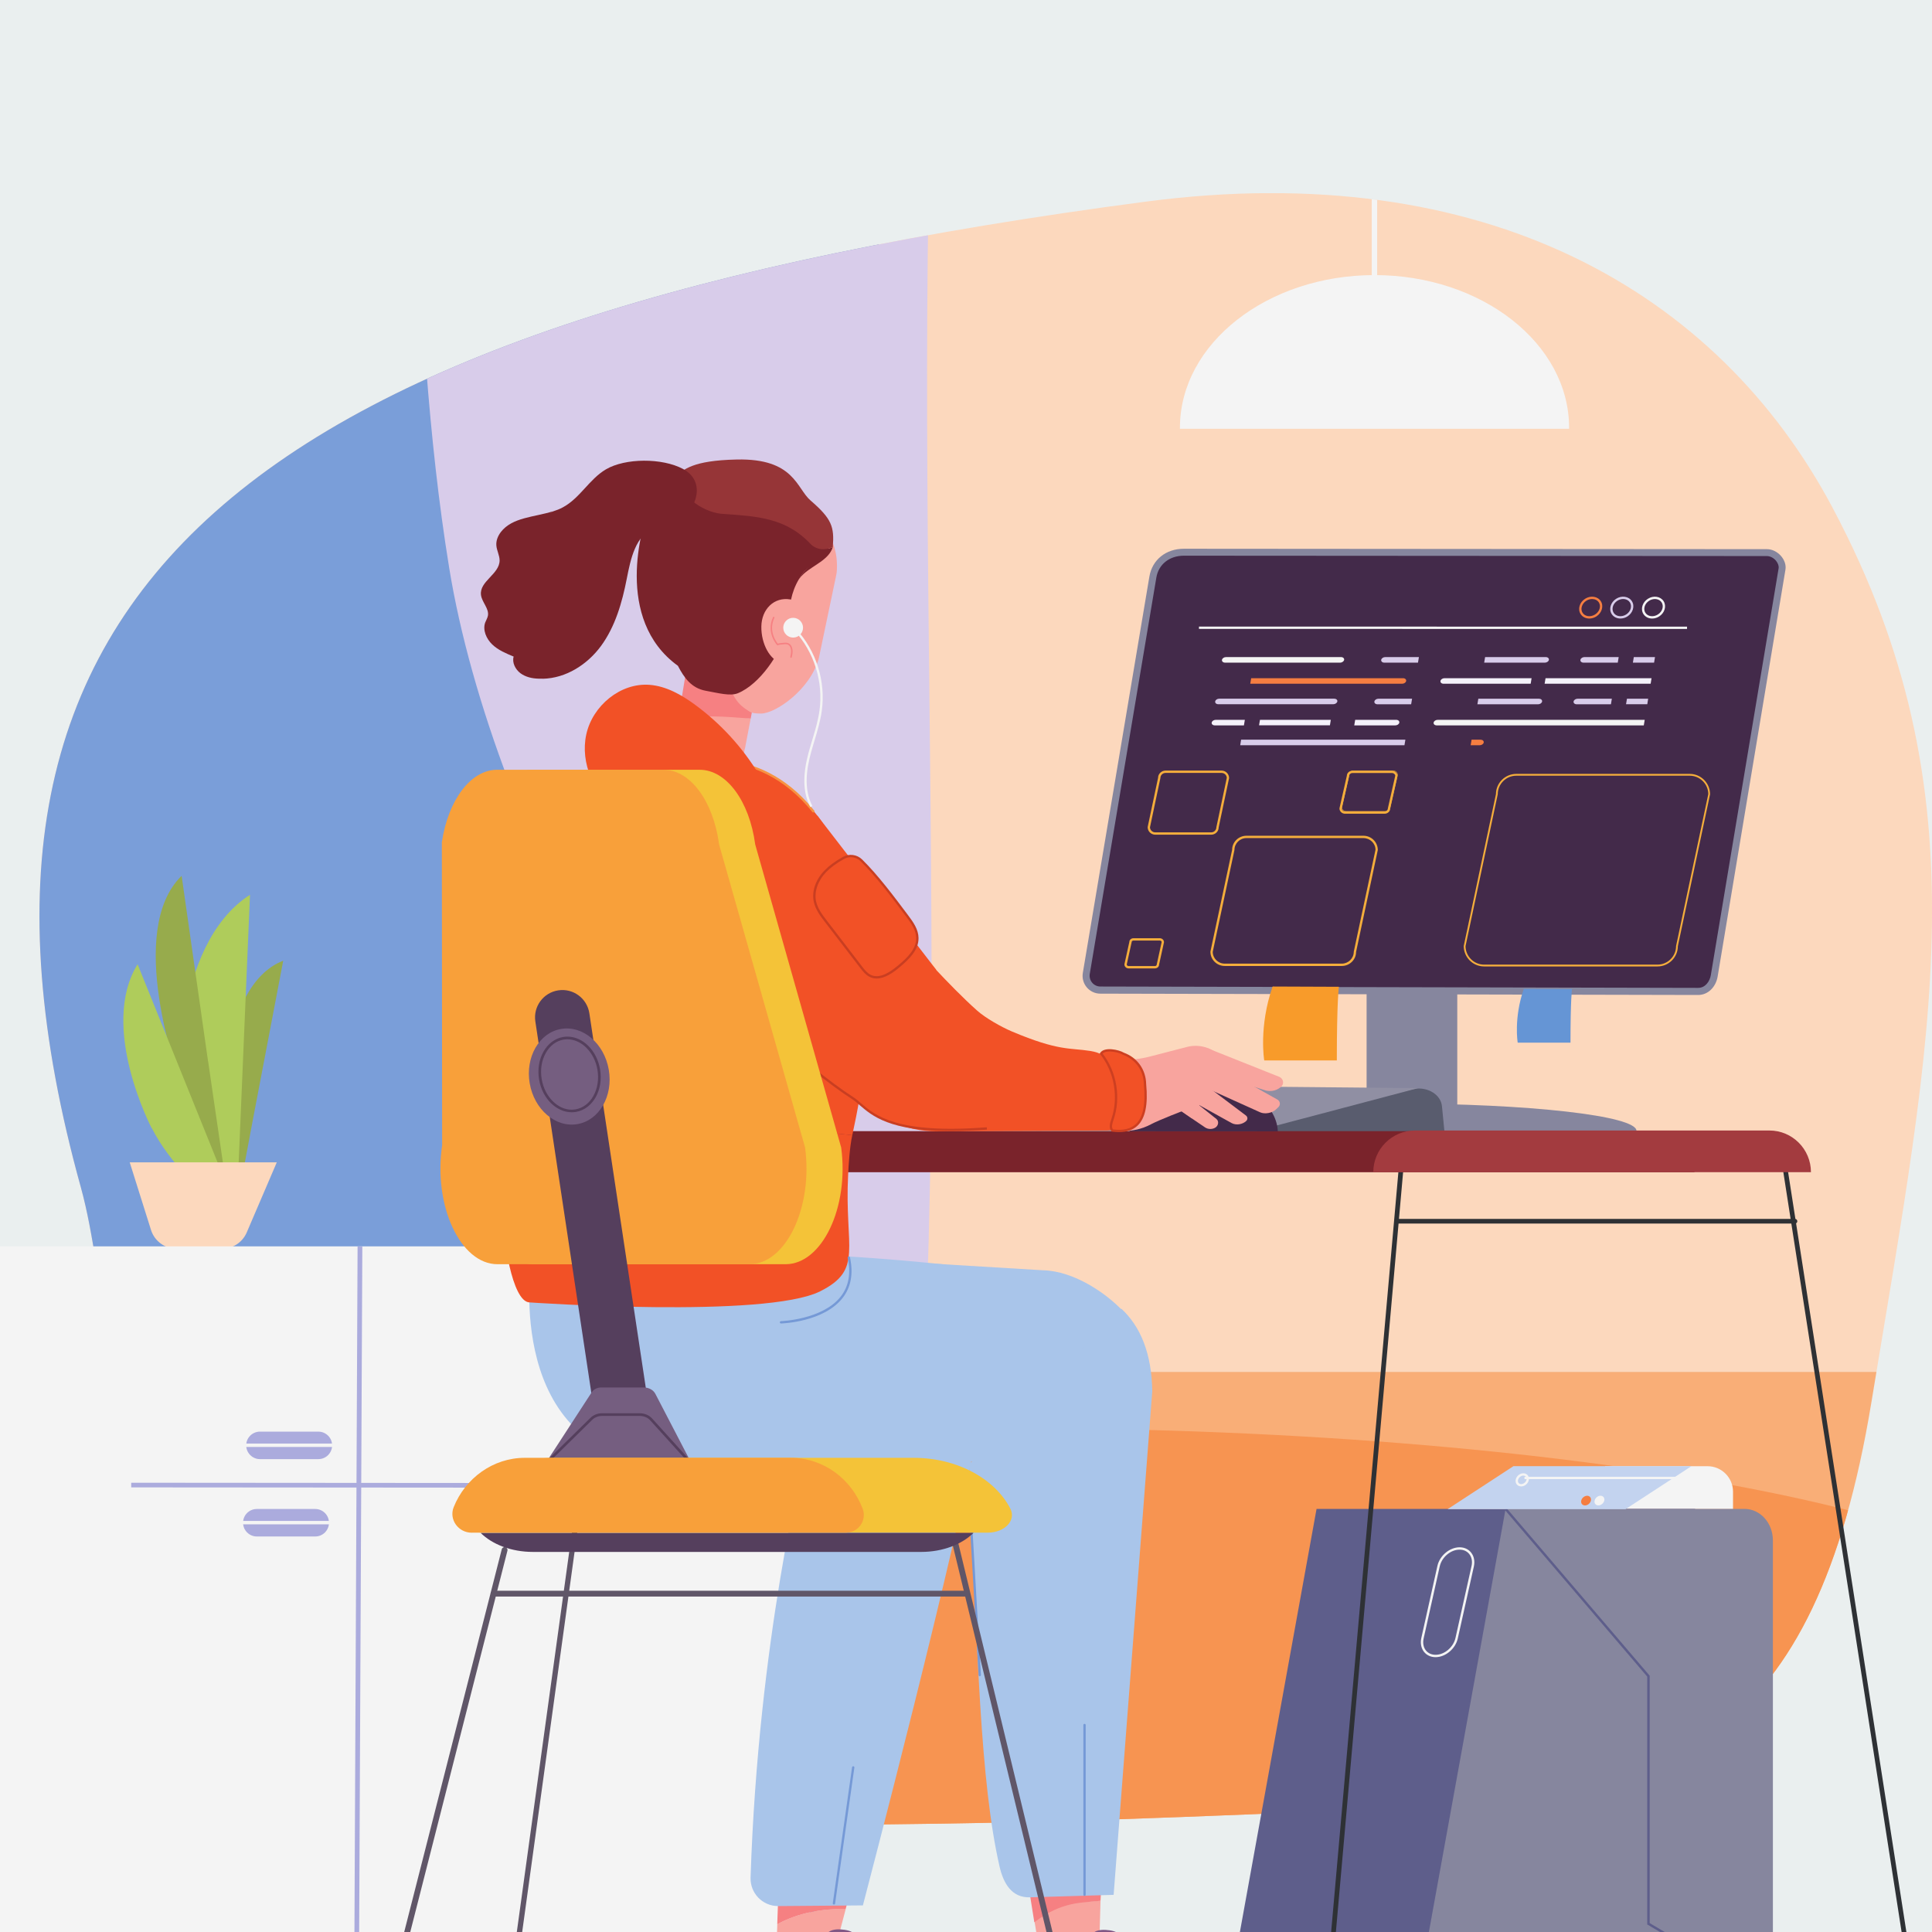 <svg xmlns="http://www.w3.org/2000/svg" xmlns:xlink="http://www.w3.org/1999/xlink" width="500" zoomAndPan="magnify" viewBox="0 0 375 375" height="500" preserveAspectRatio="xMidYMid meet" version="1.0"><defs><clipPath id="711b2f4674"><path d="M 7.527 37.5 L 375 37.5 L 375 266.426 L 7.527 266.426 Z M 7.527 37.5 " clip-rule="nonzero"/></clipPath><clipPath id="3525e2d93f"><path d="M 15.707 230.516 C 25.48 265.773 17.953 358.688 115.602 355.391 C 185.949 353.023 170.941 355.543 278.344 350.605 C 323.672 348.527 352.293 338.746 363.238 272.184 C 375.008 200.605 385.309 154.312 355.707 98.559 C 333.453 56.645 288.277 30.477 222.406 39.137 C 48.773 61.957 -16.84 113.176 15.707 230.516 Z M 15.707 230.516 " clip-rule="nonzero"/></clipPath><clipPath id="2be505f28b"><path d="M 7.527 266.25 L 375 266.25 L 375 355.586 L 7.527 355.586 Z M 7.527 266.25 " clip-rule="nonzero"/></clipPath><clipPath id="372045b56e"><path d="M 15.707 230.516 C 25.48 265.773 17.953 358.688 115.602 355.391 C 185.949 353.023 170.941 355.543 278.344 350.605 C 323.672 348.527 352.293 338.746 363.238 272.184 C 375.008 200.605 385.309 154.312 355.707 98.559 C 333.453 56.645 288.277 30.477 222.406 39.137 C 48.773 61.957 -16.84 113.176 15.707 230.516 Z M 15.707 230.516 " clip-rule="nonzero"/></clipPath><clipPath id="cff2ea9eaf"><path d="M 7.527 37.5 L 170.676 37.5 L 170.676 245.754 L 7.527 245.754 Z M 7.527 37.5 " clip-rule="nonzero"/></clipPath><clipPath id="474a9348cf"><path d="M 15.707 230.516 C 25.48 265.773 17.953 358.688 115.602 355.391 C 185.949 353.023 170.941 355.543 278.344 350.605 C 323.672 348.527 352.293 338.746 363.238 272.184 C 375.008 200.605 385.309 154.312 355.707 98.559 C 333.453 56.645 288.277 30.477 222.406 39.137 C 48.773 61.957 -16.84 113.176 15.707 230.516 Z M 15.707 230.516 " clip-rule="nonzero"/></clipPath><clipPath id="b1ce6a97f4"><path d="M 7.527 277.109 L 375 277.109 L 375 355.586 L 7.527 355.586 Z M 7.527 277.109 " clip-rule="nonzero"/></clipPath><clipPath id="6bacca6288"><path d="M 15.707 230.516 C 25.48 265.773 17.953 358.688 115.602 355.391 C 185.949 353.023 170.941 355.543 278.344 350.605 C 323.672 348.527 352.293 338.746 363.238 272.184 C 375.008 200.605 385.309 154.312 355.707 98.559 C 333.453 56.645 288.277 30.477 222.406 39.137 C 48.773 61.957 -16.84 113.176 15.707 230.516 Z M 15.707 230.516 " clip-rule="nonzero"/></clipPath><clipPath id="975e8ad191"><path d="M 73.871 37.5 L 188 37.5 L 188 261.52 L 73.871 261.52 Z M 73.871 37.5 " clip-rule="nonzero"/></clipPath><clipPath id="9c2a4b9e29"><path d="M 15.707 230.516 C 25.48 265.773 17.953 358.688 115.602 355.391 C 185.949 353.023 170.941 355.543 278.344 350.605 C 323.672 348.527 352.293 338.746 363.238 272.184 C 375.008 200.605 385.309 154.312 355.707 98.559 C 333.453 56.645 288.277 30.477 222.406 39.137 C 48.773 61.957 -16.84 113.176 15.707 230.516 Z M 15.707 230.516 " clip-rule="nonzero"/></clipPath><clipPath id="ae4a198638"><path d="M 229.145 53.426 L 304.418 53.426 L 304.418 83.203 L 229.145 83.203 Z M 229.145 53.426 " clip-rule="nonzero"/></clipPath><clipPath id="a779da134f"><path d="M 15.707 230.516 C 25.48 265.773 17.953 358.688 115.602 355.391 C 185.949 353.023 170.941 355.543 278.344 350.605 C 323.672 348.527 352.293 338.746 363.238 272.184 C 375.008 200.605 385.309 154.312 355.707 98.559 C 333.453 56.645 288.277 30.477 222.406 39.137 C 48.773 61.957 -16.84 113.176 15.707 230.516 Z M 15.707 230.516 " clip-rule="nonzero"/></clipPath><clipPath id="16851f19d9"><path d="M 229 53.25 L 304.594 53.25 L 304.594 83.379 L 229 83.379 Z M 229 53.25 " clip-rule="nonzero"/></clipPath><clipPath id="0053bfee54"><path d="M 15.707 230.516 C 25.48 265.773 17.953 358.688 115.602 355.391 C 185.949 353.023 170.941 355.543 278.344 350.605 C 323.672 348.527 352.293 338.746 363.238 272.184 C 375.008 200.605 385.309 154.312 355.707 98.559 C 333.453 56.645 288.277 30.477 222.406 39.137 C 48.773 61.957 -16.84 113.176 15.707 230.516 Z M 15.707 230.516 " clip-rule="nonzero"/></clipPath><clipPath id="017ba4ff60"><path d="M 266.258 37.5 L 267.48 37.5 L 267.48 60.605 L 266.258 60.605 Z M 266.258 37.5 " clip-rule="nonzero"/></clipPath><clipPath id="08cc89b3da"><path d="M 15.707 230.516 C 25.48 265.773 17.953 358.688 115.602 355.391 C 185.949 353.023 170.941 355.543 278.344 350.605 C 323.672 348.527 352.293 338.746 363.238 272.184 C 375.008 200.605 385.309 154.312 355.707 98.559 C 333.453 56.645 288.277 30.477 222.406 39.137 C 48.773 61.957 -16.84 113.176 15.707 230.516 Z M 15.707 230.516 " clip-rule="nonzero"/></clipPath><clipPath id="8860f814be"><path d="M 346.082 226.488 L 372.164 226.488 L 372.164 375 L 346.082 375 Z M 346.082 226.488 " clip-rule="nonzero"/></clipPath></defs><rect x="-37.5" width="450" fill="#ffffff" y="-37.5" height="450" fill-opacity="1"/><rect x="-37.5" width="450" fill="#eaefef" y="-37.5" height="450" fill-opacity="1"/><g clip-path="url(#711b2f4674)"><g clip-path="url(#3525e2d93f)"><path fill="#fcd8bd" d="M -12.469 -4.098 L 377.973 -4.098 L 377.973 266.281 L -12.469 266.281 L -12.469 -4.098 " fill-opacity="1" fill-rule="nonzero"/></g></g><g clip-path="url(#2be505f28b)"><g clip-path="url(#372045b56e)"><path fill="#f9ae77" d="M -12.469 266.281 L 377.973 266.281 L 377.973 377.398 L -12.469 377.398 L -12.469 266.281 " fill-opacity="1" fill-rule="nonzero"/></g></g><g clip-path="url(#cff2ea9eaf)"><g clip-path="url(#474a9348cf)"><path fill="#7a9ed9" d="M -13.195 -7.832 L 170.543 -7.832 L 170.543 245.734 L -13.195 245.734 L -13.195 -7.832 " fill-opacity="1" fill-rule="nonzero"/></g></g><g clip-path="url(#b1ce6a97f4)"><g clip-path="url(#6bacca6288)"><path fill="#f79451" d="M 195.293 277.191 C 310.508 277.191 403.91 296.055 403.91 319.328 C 403.91 342.598 310.508 361.465 195.293 361.465 C 80.074 361.465 -13.328 342.598 -13.328 319.328 C -13.328 296.055 80.074 277.191 195.293 277.191 " fill-opacity="1" fill-rule="nonzero"/></g></g><g clip-path="url(#975e8ad191)"><g clip-path="url(#9c2a4b9e29)"><path fill="#d8ccea" d="M 73.941 -44.785 C 82.039 6.461 78.852 59.008 87.188 110.227 C 95.523 161.438 134.5 235.652 179.535 261.387 C 184.27 153.516 173.277 32.074 187.871 -74.906 C 147.77 -69.871 112.266 -72.477 73.941 -44.785 " fill-opacity="1" fill-rule="nonzero"/></g></g><g clip-path="url(#ae4a198638)"><g clip-path="url(#a779da134f)"><path fill="#f4f4f4" d="M 229.215 83.035 C 229.215 66.773 246.039 53.586 266.793 53.586 C 287.551 53.586 304.371 66.773 304.371 83.035 L 229.215 83.035 " fill-opacity="1" fill-rule="nonzero"/></g></g><g clip-path="url(#16851f19d9)"><g clip-path="url(#0053bfee54)"><path fill="#f4f4f4" d="M 229.406 82.844 L 304.18 82.844 C 304.047 66.801 287.328 53.777 266.793 53.777 C 246.262 53.777 229.543 66.801 229.406 82.844 Z M 304.562 83.227 L 229.023 83.227 L 229.023 83.035 C 229.023 66.691 245.969 53.395 266.793 53.395 C 287.621 53.395 304.562 66.691 304.562 83.035 L 304.562 83.227 " fill-opacity="1" fill-rule="nonzero"/></g></g><g clip-path="url(#017ba4ff60)"><g clip-path="url(#08cc89b3da)"><path fill="#f4f4f4" d="M 267.309 60.508 L 266.258 60.508 L 266.258 29.77 L 267.309 29.77 L 267.309 60.508 " fill-opacity="1" fill-rule="nonzero"/></g></g><path fill="#97ab4c" d="M 48.871 218.449 L 47.086 228 L 42.82 228 L 42.852 221.168 C 42.762 218.617 42.113 191.426 54.973 186.473 L 48.871 218.449 " fill-opacity="1" fill-rule="nonzero"/><path fill="#afcc5b" d="M 40.434 223.895 C 39.926 223.895 39.918 223.105 40.434 223.105 C 40.945 223.105 40.945 223.895 40.434 223.895 Z M 46.227 228 L 48.523 173.676 C 33.098 183.613 34.695 212.746 34.695 212.746 L 34.734 212.758 C 34.734 212.777 34.734 212.793 34.734 212.816 C 34.984 218.281 36.332 223.645 37.82 228.012 L 46.227 228 " fill-opacity="1" fill-rule="nonzero"/><path fill="#97ab4c" d="M 40.434 223.895 C 39.926 223.895 39.918 223.105 40.434 223.105 C 40.945 223.105 40.945 223.895 40.434 223.895 Z M 43.609 228 L 40.387 205.941 L 40.375 205.941 L 35.254 169.996 C 24.344 180.637 34.445 208.707 35.414 211.324 L 40.887 227.988 L 43.609 228 " fill-opacity="1" fill-rule="nonzero"/><path fill="#afcc5b" d="M 35.973 228 C 33.688 225.551 31.262 222.477 29.484 219 C 29.473 218.988 29.473 218.969 29.465 218.961 L 29.434 218.969 C 29.434 218.969 19.16 199.359 26.707 187.16 L 43.191 227.992 L 35.973 228 " fill-opacity="1" fill-rule="nonzero"/><path fill="#fcd8bd" d="M 34.363 242.406 L 43.012 242.406 C 45.148 242.406 47.066 241.148 47.895 239.207 L 53.723 225.613 L 25.18 225.613 L 29.305 238.719 C 29.98 240.906 32.039 242.406 34.363 242.406 " fill-opacity="1" fill-rule="nonzero"/><path fill="#f4f4f4" d="M 157.723 381.668 L 0 381.668 L 0 241.918 L 157.723 241.918 L 157.723 381.668 " fill-opacity="1" fill-rule="nonzero"/><path fill="#ababdd" d="M 158.004 381.035 L 157.105 381.035 L 157.852 241.922 L 158.754 241.93 L 158.004 381.035 " fill-opacity="1" fill-rule="nonzero"/><path fill="#ababdd" d="M 69.656 387.562 L 68.738 387.559 L 69.406 241.953 L 70.328 241.957 L 69.656 387.562 " fill-opacity="1" fill-rule="nonzero"/><path fill="#ababdd" d="M 94.707 288.75 L 25.469 288.699 L 25.469 287.797 L 94.707 287.848 L 94.707 288.75 " fill-opacity="1" fill-rule="nonzero"/><path fill="#ababdd" d="M 50.449 283.215 L 61.801 283.215 C 63.27 283.215 64.465 282.016 64.465 280.547 C 64.465 279.078 63.266 277.879 61.801 277.879 L 50.449 277.879 C 48.98 277.879 47.785 279.078 47.785 280.547 C 47.793 282.016 48.992 283.215 50.449 283.215 " fill-opacity="1" fill-rule="nonzero"/><path fill="#f4f4f4" d="M 65.234 280.855 L 46.953 280.855 L 46.953 280.195 L 65.234 280.195 L 65.234 280.855 " fill-opacity="1" fill-rule="nonzero"/><path fill="#ababdd" d="M 49.84 298.23 L 61.191 298.23 C 62.66 298.23 63.855 297.031 63.855 295.562 C 63.855 294.094 62.66 292.895 61.191 292.895 L 49.84 292.895 C 48.371 292.895 47.176 294.094 47.176 295.562 C 47.184 297.031 48.383 298.23 49.84 298.23 " fill-opacity="1" fill-rule="nonzero"/><path fill="#f4f4f4" d="M 64.625 295.871 L 46.348 295.871 L 46.348 295.211 L 64.625 295.211 L 64.625 295.871 " fill-opacity="1" fill-rule="nonzero"/><path fill="#93a7ac" d="M 304.023 356.035 L 264.41 356.035 L 264.41 355.586 L 304.023 355.586 L 304.023 356.035 " fill-opacity="1" fill-rule="nonzero"/><path fill="#605668" d="M 99.141 387.805 C 99.117 387.805 99.094 387.805 99.07 387.801 C 98.785 387.762 98.59 387.5 98.629 387.219 L 120.73 226.859 C 120.77 226.578 121.027 226.375 121.312 226.418 C 121.598 226.457 121.793 226.719 121.754 227 L 99.652 387.359 C 99.613 387.617 99.395 387.805 99.141 387.805 " fill-opacity="1" fill-rule="nonzero"/><path fill="#f8a49e" d="M 160.977 382.594 L 150.637 380.277 L 150.875 373.484 C 155.109 371.195 159.629 370.477 164.164 370.496 L 160.977 382.594 " fill-opacity="1" fill-rule="nonzero"/><path fill="#f68082" d="M 165.121 366.82 L 164.152 370.508 C 159.621 370.488 155.086 371.207 150.863 373.496 L 151.145 365.473 L 165.121 366.82 " fill-opacity="1" fill-rule="nonzero"/><path fill="#f4f4f4" d="M 336.379 292.906 L 311.551 292.906 L 311.551 284.59 L 331.438 284.59 C 334.164 284.59 336.379 286.812 336.379 289.539 L 336.379 292.906 " fill-opacity="1" fill-rule="nonzero"/><path fill="#5e5e8b" d="M 329.023 387.781 L 245.02 387.781 C 241.566 387.781 238.98 384.281 239.66 380.535 L 255.543 292.875 L 329.023 292.875 L 329.023 387.781 " fill-opacity="1" fill-rule="nonzero"/><path fill="#86869e" d="M 338.594 292.875 L 292.234 292.875 L 276.25 381.055 C 275.621 384.531 278.027 387.781 281.23 387.781 L 344.117 387.781 L 344.117 298.988 C 344.117 295.602 341.652 292.875 338.594 292.875 " fill-opacity="1" fill-rule="nonzero"/><g clip-path="url(#8860f814be)"><path fill="#2e3135" d="M 371.574 388.367 C 371.352 388.367 371.152 388.207 371.121 387.98 L 346.09 227.164 C 346.051 226.91 346.223 226.676 346.473 226.637 C 346.723 226.602 346.957 226.77 346.996 227.02 L 372.027 387.836 C 372.062 388.086 371.895 388.32 371.641 388.359 C 371.617 388.363 371.594 388.367 371.574 388.367 " fill-opacity="1" fill-rule="nonzero"/></g><path fill="#86869e" d="M 265.258 192.113 L 282.855 192.113 L 282.855 219.438 L 265.258 219.438 L 265.258 192.113 " fill-opacity="1" fill-rule="nonzero"/><path fill="#432a4a" d="M 213.57 192.184 C 212.762 192.184 211.992 191.828 211.465 191.207 C 210.938 190.578 210.715 189.758 210.844 188.949 L 223.766 112.027 C 224.254 109.09 226.621 107.191 229.793 107.191 L 342.969 107.262 C 343.777 107.262 344.617 107.68 345.215 108.391 C 345.754 109.031 345.992 109.77 345.883 110.438 L 332.723 189.418 C 332.426 191.195 331.137 192.434 329.602 192.445 L 213.57 192.184 " fill-opacity="1" fill-rule="nonzero"/><path fill="#86869e" d="M 229.793 106.512 C 226.301 106.512 223.645 108.648 223.094 111.918 L 210.176 188.84 C 209.828 190.945 211.434 192.867 213.57 192.867 L 329.602 193.125 C 331.59 193.125 333.066 191.508 333.395 189.539 L 346.555 110.559 C 346.871 108.66 345.008 106.594 342.969 106.594 L 229.793 106.512 C 229.805 106.512 229.805 106.512 229.793 106.512 Z M 229.805 107.859 L 342.969 107.93 C 343.566 107.93 344.234 108.27 344.707 108.82 C 345.105 109.301 345.305 109.859 345.227 110.316 L 332.066 189.289 C 331.867 190.465 331.02 191.746 329.609 191.746 L 213.582 191.484 C 212.973 191.484 212.395 191.215 211.992 190.746 C 211.594 190.277 211.426 189.648 211.523 189.039 L 224.445 112.117 C 224.871 109.539 226.98 107.859 229.805 107.859 " fill-opacity="1" fill-rule="nonzero"/><path fill="#f4f4f4" d="M 327.453 122.082 L 232.719 122.07 L 232.719 121.621 L 327.453 121.629 L 327.453 122.082 " fill-opacity="1" fill-rule="nonzero"/><path fill="#d8ccea" d="M 312.859 135.621 L 306.219 135.621 C 305.832 135.621 305.48 135.863 305.43 136.164 C 305.383 136.461 305.652 136.703 306.039 136.703 L 312.68 136.703 L 312.859 135.621 " fill-opacity="1" fill-rule="nonzero"/><path fill="#d8ccea" d="M 315.793 135.621 L 315.613 136.691 L 319.738 136.691 L 319.906 135.621 L 315.793 135.621 " fill-opacity="1" fill-rule="nonzero"/><path fill="#d8ccea" d="M 274.082 135.621 L 267.551 135.621 C 267.164 135.621 266.812 135.863 266.766 136.164 C 266.715 136.461 266.984 136.703 267.375 136.703 L 273.902 136.703 L 274.082 135.621 " fill-opacity="1" fill-rule="nonzero"/><path fill="#d8ccea" d="M 298.711 135.621 L 286.941 135.621 L 286.762 136.703 L 298.531 136.703 C 298.922 136.703 299.27 136.461 299.32 136.164 C 299.371 135.863 299.09 135.621 298.711 135.621 " fill-opacity="1" fill-rule="nonzero"/><path fill="#d8ccea" d="M 258.785 136.691 L 236.473 136.691 C 236.086 136.691 235.816 136.449 235.867 136.152 C 235.914 135.852 236.266 135.613 236.652 135.613 L 258.969 135.613 C 259.355 135.613 259.625 135.852 259.578 136.152 C 259.516 136.449 259.168 136.691 258.785 136.691 " fill-opacity="1" fill-rule="nonzero"/><path fill="#f4f4f4" d="M 319.238 139.719 L 279.055 139.719 C 278.664 139.719 278.312 139.957 278.266 140.258 C 278.215 140.559 278.484 140.797 278.875 140.797 L 319.059 140.797 L 319.238 139.719 " fill-opacity="1" fill-rule="nonzero"/><path fill="#f4f1fa" d="M 241.625 139.719 L 235.973 139.719 C 235.586 139.719 235.234 139.957 235.188 140.258 C 235.137 140.559 235.406 140.797 235.797 140.797 L 241.445 140.797 L 241.625 139.719 " fill-opacity="1" fill-rule="nonzero"/><path fill="#f4f1fa" d="M 258.309 139.719 L 244.559 139.719 L 244.379 140.785 L 258.137 140.785 L 258.309 139.719 " fill-opacity="1" fill-rule="nonzero"/><path fill="#f4f1fa" d="M 270.996 139.719 L 263.039 139.719 L 262.859 140.797 L 270.816 140.797 C 271.207 140.797 271.559 140.559 271.605 140.258 C 271.656 139.957 271.387 139.719 270.996 139.719 " fill-opacity="1" fill-rule="nonzero"/><path fill="#d8ccea" d="M 272.785 143.574 L 240.895 143.574 L 240.727 144.652 L 272.605 144.652 L 272.785 143.574 " fill-opacity="1" fill-rule="nonzero"/><path fill="#f57e41" d="M 287.379 143.574 L 285.633 143.574 L 285.453 144.652 L 287.199 144.652 C 287.59 144.652 287.938 144.414 287.988 144.113 C 288.039 143.812 287.762 143.574 287.379 143.574 " fill-opacity="1" fill-rule="nonzero"/><path fill="#d8ccea" d="M 314.188 127.539 L 307.547 127.539 C 307.156 127.539 306.809 127.781 306.758 128.078 C 306.707 128.379 306.977 128.621 307.367 128.621 L 314.008 128.621 L 314.188 127.539 " fill-opacity="1" fill-rule="nonzero"/><path fill="#d8ccea" d="M 317.121 127.539 L 316.941 128.621 L 321.055 128.621 L 321.234 127.539 L 317.121 127.539 " fill-opacity="1" fill-rule="nonzero"/><path fill="#d8ccea" d="M 275.41 127.539 L 268.879 127.539 C 268.492 127.539 268.141 127.781 268.09 128.078 C 268.043 128.379 268.312 128.621 268.699 128.621 L 275.23 128.621 L 275.41 127.539 " fill-opacity="1" fill-rule="nonzero"/><path fill="#d8ccea" d="M 300.031 127.539 L 288.258 127.539 L 288.078 128.621 L 299.848 128.621 C 300.238 128.621 300.59 128.379 300.641 128.078 C 300.688 127.781 300.418 127.539 300.031 127.539 " fill-opacity="1" fill-rule="nonzero"/><path fill="#f4f4f4" d="M 260.105 128.621 L 237.793 128.621 C 237.402 128.621 237.133 128.379 237.184 128.078 C 237.234 127.781 237.582 127.539 237.973 127.539 L 260.285 127.539 C 260.676 127.539 260.945 127.781 260.895 128.078 C 260.844 128.371 260.492 128.621 260.105 128.621 " fill-opacity="1" fill-rule="nonzero"/><path fill="#f4f1fa" d="M 297.281 131.637 L 280.383 131.637 C 279.992 131.637 279.645 131.879 279.594 132.176 C 279.543 132.477 279.812 132.715 280.203 132.715 L 297.105 132.715 L 297.281 131.637 " fill-opacity="1" fill-rule="nonzero"/><path fill="#f4f1fa" d="M 299.988 131.637 L 299.809 132.715 L 320.387 132.715 L 320.566 131.637 L 299.988 131.637 " fill-opacity="1" fill-rule="nonzero"/><path fill="#f57e41" d="M 272.324 131.637 L 242.852 131.637 L 242.672 132.715 L 272.145 132.715 C 272.535 132.715 272.883 132.477 272.934 132.176 C 272.984 131.875 272.715 131.637 272.324 131.637 " fill-opacity="1" fill-rule="nonzero"/><path fill="#f57e41" d="M 309.027 116.27 C 308.656 116.27 308.266 116.375 307.91 116.602 C 307.484 116.871 307.172 117.266 307.039 117.715 C 306.902 118.152 306.953 118.586 307.176 118.938 C 307.641 119.676 308.727 119.824 309.602 119.273 C 310.473 118.723 310.805 117.672 310.34 116.938 C 310.059 116.496 309.566 116.27 309.027 116.27 Z M 308.492 120.059 C 307.797 120.059 307.156 119.754 306.793 119.18 C 306.5 118.715 306.434 118.148 306.605 117.586 C 306.773 117.031 307.152 116.547 307.672 116.219 C 308.75 115.531 310.121 115.746 310.719 116.695 C 311.32 117.641 310.926 118.969 309.844 119.656 C 309.414 119.926 308.941 120.059 308.492 120.059 " fill-opacity="1" fill-rule="nonzero"/><path fill="#d8ccea" d="M 315.055 116.266 C 314.672 116.266 314.285 116.383 313.941 116.598 C 313.07 117.152 312.738 118.199 313.207 118.938 C 313.672 119.676 314.758 119.824 315.633 119.273 C 316.059 119 316.371 118.605 316.508 118.156 C 316.637 117.719 316.59 117.285 316.367 116.934 C 316.145 116.582 315.773 116.352 315.324 116.285 C 315.234 116.273 315.145 116.266 315.055 116.266 Z M 314.52 120.055 C 313.828 120.055 313.188 119.75 312.824 119.18 C 312.227 118.23 312.617 116.902 313.699 116.219 C 314.219 115.891 314.816 115.754 315.391 115.84 C 315.973 115.926 316.457 116.227 316.75 116.695 C 317.043 117.16 317.109 117.723 316.938 118.289 C 316.77 118.84 316.391 119.324 315.875 119.656 C 315.445 119.926 314.973 120.055 314.52 120.055 " fill-opacity="1" fill-rule="nonzero"/><path fill="#f4f4f4" d="M 321.215 116.27 C 320.832 116.27 320.445 116.383 320.102 116.602 C 319.676 116.871 319.363 117.266 319.227 117.715 C 319.094 118.152 319.145 118.586 319.367 118.938 C 319.832 119.676 320.922 119.824 321.793 119.273 C 322.664 118.723 322.992 117.672 322.527 116.938 C 322.305 116.586 321.934 116.355 321.484 116.289 C 321.395 116.273 321.305 116.27 321.215 116.27 Z M 320.68 120.059 C 319.988 120.059 319.348 119.754 318.984 119.18 C 318.691 118.715 318.625 118.148 318.797 117.586 C 318.965 117.031 319.34 116.547 319.859 116.219 C 320.379 115.891 320.98 115.758 321.551 115.84 C 322.133 115.926 322.613 116.23 322.91 116.695 C 323.508 117.645 323.117 118.973 322.035 119.656 C 321.605 119.93 321.133 120.059 320.68 120.059 " fill-opacity="1" fill-rule="nonzero"/><path fill="#86869e" d="M 270.977 214.203 C 296.75 214.203 317.641 216.57 317.641 219.488 C 317.641 222.406 296.75 224.773 270.977 224.773 C 245.203 224.773 224.312 222.406 224.312 219.488 C 224.312 216.57 245.203 214.203 270.977 214.203 " fill-opacity="1" fill-rule="nonzero"/><path fill="#2e3135" d="M 257.742 387.848 C 257.727 387.848 257.711 387.848 257.699 387.848 C 257.445 387.824 257.262 387.602 257.281 387.348 L 271.512 226.531 C 271.531 226.277 271.754 226.09 272.004 226.113 C 272.258 226.137 272.445 226.359 272.422 226.613 L 258.195 387.43 C 258.176 387.668 257.977 387.848 257.742 387.848 " fill-opacity="1" fill-rule="nonzero"/><path fill="#595c6e" d="M 237.273 220.148 L 274.531 211.348 C 277.176 210.93 279.672 212.496 279.883 214.715 L 280.352 219.488 L 237.273 220.148 " fill-opacity="1" fill-rule="nonzero"/><path fill="#908fa3" d="M 202.418 210.008 L 182.641 217.172 C 181.355 217.641 181.695 219.539 183.062 219.539 L 243.641 219.559 L 275.23 211.207 L 227.121 210.758 L 202.418 210.008 " fill-opacity="1" fill-rule="nonzero"/><path fill="#a9c5ea" d="M 145.684 364.434 C 147.199 318.09 155.996 283.516 155.996 283.516 L 125.176 283.852 C 97.613 278.93 103.184 244.191 103.184 244.191 C 103.184 244.191 137.785 240.715 182.992 245.402 C 194.254 246.57 192.047 263.324 190.02 275.73 C 186.484 297.418 167.488 369.836 167.488 369.836 L 151.004 369.969 C 147.988 369.949 145.582 367.449 145.684 364.434 " fill-opacity="1" fill-rule="nonzero"/><path fill="#7a232b" d="M 328.898 227.527 L 87.195 227.527 L 87.195 219.555 L 328.898 219.555 L 328.898 227.527 " fill-opacity="1" fill-rule="nonzero"/><path fill="#f25126" d="M 165.43 220.336 C 169.562 201.566 170.551 180.977 161.828 163.445 C 157.402 154.551 149.465 148.66 139.633 147.062 C 130.109 145.512 116.898 146 103.48 154.922 C 95.875 159.977 92.469 169.988 95.953 176.961 C 98.301 181.656 100.738 187.938 102.066 195.562 C 118.625 211.785 142.09 218.09 165.43 220.336 " fill-opacity="1" fill-rule="nonzero"/><path fill="#f25126" d="M 159.23 250.625 C 148.617 255.973 102.734 252.793 102.734 252.793 C 99.367 252.586 97.562 240.027 97.77 236.172 C 97.922 233.344 105.727 216.633 102.062 195.551 C 118.637 211.785 142.09 218.078 165.43 220.328 C 164.91 222.695 164.723 226.09 164.621 228.027 C 163.883 242.258 167.648 246.383 159.23 250.625 " fill-opacity="1" fill-rule="nonzero"/><path fill="#f25126" d="M 181.695 188.199 L 158.613 158.27 L 145.461 197.469 L 161.078 211.645 C 173.219 203.223 180.754 200.957 181.695 188.199 " fill-opacity="1" fill-rule="nonzero"/><path fill="#f25126" d="M 216.945 209.109 C 216.867 207.352 215.527 204.613 211.645 203.992 C 207.652 203.355 205.535 204.066 196.41 200.207 C 194.332 199.328 191.277 197.59 189.691 196.18 C 184.301 191.406 176.98 183.082 176.98 183.082 C 175.363 194.824 171.301 202.395 163.422 210.227 L 166.859 213.531 C 171.012 217.297 175.961 219.586 181.824 219.605 L 214.91 219.426 C 217.254 219.426 217.777 217.059 217.855 214.941 L 216.945 209.109 " fill-opacity="1" fill-rule="nonzero"/><path fill="#f8a49e" d="M 213.211 383.074 L 202.559 383.633 L 200.801 372.965 C 204.406 369.02 209.668 369.246 213.609 368.949 L 213.211 383.074 " fill-opacity="1" fill-rule="nonzero"/><path fill="#f68082" d="M 213.809 365.402 L 213.609 368.949 C 209.938 369.367 206.152 368.996 200.762 373.113 L 199.703 366.48 L 213.809 365.402 " fill-opacity="1" fill-rule="nonzero"/><path fill="#a9c5ea" d="M 202.449 246.559 L 172.637 244.762 L 149.367 280.566 L 189.621 283.742 L 219.312 255.941 C 215.211 251.035 208.398 246.691 202.449 246.559 " fill-opacity="1" fill-rule="nonzero"/><path fill="#a9c5ea" d="M 223.656 270.066 C 223.555 262.746 221.379 257.469 217.664 254.035 L 188.035 284.281 L 188.125 284.281 C 189.699 320.578 190.25 345.812 194.004 362.254 C 194.754 365.531 196.348 368.367 199.895 368.27 L 216.156 367.789 L 223.656 270.066 " fill-opacity="1" fill-rule="nonzero"/><path fill="#f25126" d="M 142.508 193.914 C 142.508 193.914 156.176 207.141 165.461 213.113 C 168.766 215.242 170.641 220.625 191.547 219.031 L 142.508 193.914 " fill-opacity="1" fill-rule="nonzero"/><path fill="#c93e21" d="M 184.562 219.543 C 172.703 219.543 169.273 216.586 166.883 214.523 C 166.355 214.07 165.855 213.637 165.34 213.305 C 156.141 207.387 142.488 194.207 142.352 194.078 L 142.664 193.75 C 142.801 193.883 156.422 207.031 165.582 212.926 C 166.129 213.273 166.637 213.715 167.18 214.18 C 169.93 216.555 174.082 220.133 191.531 218.805 L 191.566 219.254 C 188.949 219.453 186.625 219.543 184.562 219.543 " fill-opacity="1" fill-rule="nonzero"/><path fill="#7599d6" d="M 190.168 325.355 C 190.051 325.355 189.949 325.266 189.945 325.145 L 187.797 288.172 C 187.688 286.297 186.133 284.816 184.258 284.797 L 165.309 284.617 C 165.184 284.617 165.086 284.516 165.086 284.391 C 165.086 284.266 165.188 284.168 165.312 284.168 L 184.262 284.348 C 186.371 284.367 188.121 286.035 188.25 288.145 L 190.395 325.117 C 190.402 325.242 190.309 325.348 190.184 325.355 C 190.18 325.355 190.176 325.355 190.168 325.355 " fill-opacity="1" fill-rule="nonzero"/><path fill="#815785" d="M 217.594 375.66 C 216.805 374.871 215.656 374.652 214.57 374.59 C 213.562 374.543 212.375 374.691 211.816 375.621 C 211.383 376.34 211.496 377.309 211.906 378.02 C 212.312 378.727 212.953 379.227 213.602 379.68 C 214.918 380.598 216.309 381.387 217.746 382.055 L 223.105 382.074 C 222.996 381.328 222.348 380.906 221.547 380.258 C 220.543 379.418 219.422 378.469 218.703 377.328 C 218.352 376.762 218.055 376.133 217.594 375.66 " fill-opacity="1" fill-rule="nonzero"/><path fill="#815785" d="M 166.148 375.562 C 165.359 374.773 164.211 374.551 163.125 374.492 C 162.117 374.441 160.926 374.59 160.367 375.52 C 159.941 376.242 160.051 377.211 160.461 377.918 C 160.867 378.629 161.508 379.129 162.156 379.578 C 163.465 380.496 164.852 381.285 166.301 381.945 L 171.66 381.977 C 171.551 381.227 170.902 380.809 170.105 380.156 C 169.094 379.32 167.977 378.371 167.258 377.23 C 166.918 376.66 166.617 376.031 166.148 375.562 " fill-opacity="1" fill-rule="nonzero"/><path fill="#f79342" d="M 157.871 157.707 C 157.809 157.707 157.742 157.68 157.699 157.625 C 146.449 143.734 132.633 148.828 132.496 148.879 C 132.379 148.926 132.25 148.867 132.203 148.75 C 132.16 148.633 132.219 148.504 132.332 148.457 C 132.477 148.406 146.598 143.195 158.047 157.34 C 158.125 157.438 158.113 157.578 158.016 157.656 C 157.973 157.691 157.922 157.707 157.871 157.707 " fill-opacity="1" fill-rule="nonzero"/><path fill="#a33b3f" d="M 351.504 227.52 L 266.555 227.52 C 266.555 223.055 270.18 219.43 274.641 219.43 L 343.418 219.43 C 347.883 219.418 351.504 223.047 351.504 227.52 " fill-opacity="1" fill-rule="nonzero"/><path fill="#2e3135" d="M 348.41 237.492 L 271.238 237.492 C 270.988 237.492 270.785 237.289 270.785 237.043 C 270.785 236.789 270.988 236.59 271.238 236.59 L 348.41 236.59 C 348.66 236.59 348.859 236.789 348.859 237.043 C 348.859 237.289 348.66 237.492 348.41 237.492 " fill-opacity="1" fill-rule="nonzero"/><path fill="#5e5e8b" d="M 343.656 387.715 L 319.73 373.539 L 319.73 325.43 L 292.051 293.027 L 292.414 292.723 L 320.203 325.254 L 320.203 373.27 L 343.898 387.305 L 343.656 387.715 " fill-opacity="1" fill-rule="nonzero"/><path fill="#c3d3ef" d="M 315.504 292.934 L 280.969 292.934 L 293.758 284.582 L 328.305 284.582 L 315.504 292.934 " fill-opacity="1" fill-rule="nonzero"/><path fill="#f4f4f4" d="M 327.035 287.098 L 295.906 287.098 L 295.906 286.645 L 327.035 286.645 L 327.035 287.098 " fill-opacity="1" fill-rule="nonzero"/><path fill="#f4f4f4" d="M 294.984 286.703 C 294.602 287.047 294.512 287.57 294.781 287.863 C 295.047 288.16 295.574 288.121 295.957 287.773 C 296.336 287.426 296.43 286.906 296.16 286.609 C 295.895 286.316 295.367 286.355 294.984 286.703 Z M 295.258 288.512 C 294.949 288.512 294.652 288.398 294.445 288.168 C 294.008 287.688 294.117 286.883 294.68 286.367 C 295.246 285.855 296.059 285.828 296.496 286.309 C 296.93 286.785 296.824 287.594 296.258 288.109 C 295.965 288.379 295.602 288.512 295.258 288.512 " fill-opacity="1" fill-rule="nonzero"/><path fill="#f57e41" d="M 307.293 290.641 C 307.727 290.254 308.324 290.219 308.633 290.566 C 308.945 290.91 308.844 291.504 308.414 291.891 C 307.98 292.277 307.383 292.309 307.074 291.965 C 306.766 291.621 306.863 291.027 307.293 290.641 " fill-opacity="1" fill-rule="nonzero"/><path fill="#f4f4f4" d="M 309.891 290.637 C 310.32 290.25 310.922 290.219 311.23 290.562 C 311.539 290.906 311.441 291.5 311.008 291.887 C 310.578 292.273 309.977 292.309 309.668 291.961 C 309.359 291.617 309.457 291.027 309.891 290.637 " fill-opacity="1" fill-rule="nonzero"/><path fill="#7599d6" d="M 210.508 367.996 C 210.383 367.996 210.281 367.895 210.281 367.77 L 210.281 334.82 C 210.281 334.695 210.383 334.598 210.508 334.598 C 210.633 334.598 210.734 334.695 210.734 334.82 L 210.734 367.77 C 210.734 367.895 210.633 367.996 210.508 367.996 " fill-opacity="1" fill-rule="nonzero"/><path fill="#7599d6" d="M 161.867 369.672 C 161.855 369.672 161.844 369.672 161.836 369.672 C 161.711 369.652 161.625 369.539 161.645 369.414 L 165.387 343.023 C 165.402 342.898 165.52 342.812 165.641 342.832 C 165.766 342.848 165.852 342.961 165.832 343.086 L 162.09 369.48 C 162.074 369.594 161.977 369.672 161.867 369.672 " fill-opacity="1" fill-rule="nonzero"/><path fill="#f89b2a" d="M 247.008 191.484 L 259.875 191.535 C 259.875 191.535 259.477 194.293 259.477 205.832 L 245.391 205.832 C 245.379 205.84 244.289 199.289 247.008 191.484 " fill-opacity="1" fill-rule="nonzero"/><path fill="#6595d5" d="M 295.766 191.945 L 305.121 191.984 C 305.121 191.984 304.832 193.984 304.832 202.383 L 294.59 202.383 C 294.578 202.375 293.789 197.609 295.766 191.945 " fill-opacity="1" fill-rule="nonzero"/><path fill="#f4f4f4" d="M 283.305 300.785 C 281.578 300.785 279.848 302.246 279.449 304.043 L 276.324 318.039 C 276.129 318.91 276.289 319.754 276.766 320.348 C 277.207 320.895 277.875 321.195 278.645 321.195 C 280.367 321.195 282.098 319.734 282.504 317.938 L 285.629 303.941 C 285.824 303.07 285.66 302.23 285.18 301.637 C 284.742 301.086 284.078 300.785 283.305 300.785 Z M 278.645 321.656 C 277.73 321.656 276.938 321.293 276.41 320.637 C 275.848 319.93 275.648 318.949 275.875 317.938 L 279 303.941 C 279.441 301.949 281.375 300.328 283.305 300.328 C 284.219 300.328 285.012 300.688 285.539 301.348 C 286.105 302.051 286.301 303.035 286.078 304.043 L 282.953 318.039 C 282.5 320.031 280.57 321.656 278.645 321.656 " fill-opacity="1" fill-rule="nonzero"/><path fill="#f8a49e" d="M 144.633 144.949 L 142.926 153.965 L 140.859 154.703 L 129.988 149.711 L 130.598 145.992 C 135.148 145.234 139.973 144.309 144.633 144.949 " fill-opacity="1" fill-rule="nonzero"/><path fill="#f8a49e" d="M 131.625 139.688 C 134.379 133.969 140.871 139.117 145.711 139.457 L 144.586 145.32 C 139.922 144.672 135.148 145.223 130.586 145.992 L 131.086 142.957 L 131.625 139.688 " fill-opacity="1" fill-rule="nonzero"/><path fill="#f68082" d="M 147.48 130.098 L 145.711 139.469 C 140.871 139.129 136.18 138.629 131.625 139.699 L 133.781 126.582 C 136.297 131.387 142.199 128.488 147.48 130.098 " fill-opacity="1" fill-rule="nonzero"/><path fill="#f4f4f4" d="M 143.848 122.824 C 143.816 122.875 143.824 122.844 143.848 122.816 L 143.848 122.824 " fill-opacity="1" fill-rule="nonzero"/><path fill="#f8a49e" d="M 158.004 100.879 C 155.266 100.668 153.059 106.512 148.258 106.473 C 144.316 106.43 139.953 108.25 138.633 109.09 C 136.027 110.746 134.051 124.285 133.852 124.914 C 133.852 124.914 139.203 123.934 140.184 128.27 C 141.898 135.852 143.418 136.73 145.293 138 C 146.004 138.48 146.852 138.5 147.711 138.5 C 150.496 138.508 157.254 133.906 158.93 127.781 C 158.941 127.75 158.949 127.711 158.949 127.68 L 162.297 111.695 C 162.367 111.355 162.426 111.008 162.434 110.656 C 162.797 103.945 158.531 100.938 158.004 100.879 " fill-opacity="1" fill-rule="nonzero"/><path fill="#7a232b" d="M 149.426 100.898 C 147.508 100.387 145.512 100.137 143.445 99.969 C 144.984 99.879 146.562 99.926 148.039 100.367 C 148.508 100.508 148.969 100.688 149.426 100.898 " fill-opacity="1" fill-rule="nonzero"/><path fill="#7a232b" d="M 155.957 111.105 C 155.625 111.527 155.328 111.969 155.059 112.438 C 154.328 113.664 153.82 115.023 153.531 116.414 C 153.121 118.43 153.199 120.547 152.652 122.535 C 151.484 126.812 147.52 132.785 143.219 134.555 C 141.738 135.164 139.422 134.516 136.969 134.074 C 134.203 133.566 132.785 131.559 131.578 129.23 C 119.148 120.238 124.559 102.047 126.027 98.711 C 126.973 96.543 128.832 94.273 130.977 92.555 C 132.414 96.684 138.691 96.906 142.527 97 C 143.465 97.059 146.758 96.988 147.676 97.066 C 149.742 97.238 154.434 99.336 156.352 99.848 C 159.316 101.207 158.605 102.801 160.621 105 C 162.348 106.848 157.164 109.57 155.957 111.105 " fill-opacity="1" fill-rule="nonzero"/><path fill="#7a232b" d="M 161.648 106.203 C 160.867 108.648 157.992 109.629 156.055 111.336 C 155.676 111.676 155.336 112.047 155.047 112.426 C 155.316 111.965 155.617 111.516 155.945 111.098 C 157.156 109.547 158.949 109.047 157.234 107.18 C 155.219 104.984 152.383 102.246 149.418 100.887 C 152.203 101.625 154.809 102.945 157.156 105.402 C 158.363 106.762 160.039 106.859 161.648 106.203 " fill-opacity="1" fill-rule="nonzero"/><path fill="#963537" d="M 157.324 97.141 C 154.578 94.773 154.18 88.941 142.996 89.191 C 134.371 89.379 132.734 91.137 130.988 92.547 C 132.414 96.672 136.828 99.68 140.66 99.77 C 146.812 100.199 152.5 100.52 157.164 105.414 C 158.363 106.762 160.039 106.863 161.648 106.203 L 161.648 106.191 C 161.957 102.227 161.457 100.707 157.324 97.141 " fill-opacity="1" fill-rule="nonzero"/><path fill="#f8a49e" d="M 154.109 123.504 C 156.195 126.52 153.867 129.148 151.684 128.66 C 149.484 128.168 147.738 125.023 147.777 121.625 C 147.82 118.23 150.254 115.84 153.359 116.344 C 155.578 116.691 152.184 120.707 154.109 123.504 " fill-opacity="1" fill-rule="nonzero"/><path fill="#f68082" d="M 153.539 127.688 C 153.527 127.688 153.52 127.684 153.508 127.68 C 153.43 127.664 153.383 127.586 153.398 127.508 C 153.492 127.105 153.574 126.676 153.547 126.242 C 153.516 125.816 153.355 125.438 153.117 125.23 C 152.891 125.051 152.551 124.988 152.113 125.059 C 151.984 125.074 151.855 125.086 151.727 125.098 C 151.461 125.117 151.211 125.137 150.98 125.238 C 150.926 125.262 150.859 125.246 150.816 125.203 C 150.797 125.176 148.641 122.809 150.043 119.797 C 150.078 119.727 150.164 119.695 150.238 119.727 C 150.309 119.762 150.34 119.848 150.309 119.918 C 149.121 122.469 150.633 124.523 150.969 124.93 C 151.211 124.848 151.461 124.828 151.703 124.809 C 151.828 124.797 151.949 124.789 152.07 124.77 C 152.594 124.691 153.004 124.77 153.301 125.012 C 153.605 125.273 153.801 125.715 153.832 126.223 C 153.867 126.691 153.781 127.148 153.68 127.574 C 153.664 127.641 153.605 127.688 153.539 127.688 " fill-opacity="1" fill-rule="nonzero"/><path fill="#7a232b" d="M 132.562 91.016 C 128.512 88.859 121.344 88.891 117.598 91.109 C 114.383 93.004 112.566 96.691 109.273 98.461 C 108.664 98.801 107.996 99.051 107.316 99.27 C 106.406 99.91 106.398 99.891 107.297 99.25 C 103.703 100.398 99.438 100.379 97.211 103.273 C 96.645 104.016 96.262 104.941 96.344 105.895 C 96.422 106.871 96.973 107.801 96.973 108.781 C 96.961 111.449 93.02 112.828 93.359 115.484 C 93.539 116.891 94.953 118.121 94.707 119.5 C 94.617 119.977 94.348 120.387 94.176 120.836 C 93.656 122.273 94.387 123.984 95.547 125.094 C 96.703 126.199 98.223 126.828 99.699 127.441 C 99.359 128.598 100.02 129.93 101.027 130.68 C 102.035 131.426 103.312 131.699 104.531 131.727 C 104.789 131.734 105.039 131.727 105.301 131.727 C 105.188 131.637 105.203 131.652 105.328 131.746 C 109.871 131.656 114.004 128.977 116.641 125.402 C 119.414 121.625 120.754 116.961 121.66 112.305 C 122.41 108.469 123.34 103.984 126.941 102.465 C 128.031 102.008 129.238 101.895 130.379 101.559 C 134.699 100.27 137.656 93.734 132.562 91.016 " fill-opacity="1" fill-rule="nonzero"/><path fill="#7599d6" d="M 151.594 256.887 C 151.473 256.887 151.371 256.789 151.367 256.668 C 151.363 256.543 151.461 256.438 151.586 256.434 C 151.668 256.434 159.691 256.141 163.195 251.648 C 164.742 249.672 165.195 247.148 164.539 244.152 C 164.516 244.027 164.59 243.91 164.715 243.883 C 164.84 243.855 164.957 243.934 164.98 244.055 C 165.664 247.188 165.184 249.84 163.551 251.93 C 159.914 256.586 151.938 256.875 151.602 256.887 C 151.598 256.887 151.594 256.887 151.594 256.887 " fill-opacity="1" fill-rule="nonzero"/><path fill="#432a4a" d="M 248.023 219.586 C 247.773 214.074 241.438 209.656 233.637 209.656 C 225.852 209.656 219.512 214.07 219.25 219.586 L 248.023 219.586 " fill-opacity="1" fill-rule="nonzero"/><path fill="#f8a49e" d="M 216.117 219.398 C 216.117 219.398 219.77 220.168 223.375 218.238 C 224.934 217.398 229.906 215.492 229.906 215.492 L 237.434 205.793 C 235.953 203.562 233.07 202.504 230.363 203.215 L 223.246 205.062 C 221.328 205.562 219.352 205.77 217.387 205.68 L 215.148 205.512 C 218.973 211.348 216.117 219.398 216.117 219.398 " fill-opacity="1" fill-rule="nonzero"/><path fill="#f8a49e" d="M 233.797 211.027 L 236.305 207.07 L 237.312 207.48 L 247.914 213.406 C 248.496 213.723 248.594 214.465 248.125 214.902 L 247.645 215.363 C 246.938 216.031 245.508 216.312 244.602 215.902 L 233.797 211.027 " fill-opacity="1" fill-rule="nonzero"/><path fill="#f8a49e" d="M 234.086 210.676 L 241.836 216.52 C 242.184 216.781 242.211 217.27 241.906 217.566 C 241.195 218.258 239.949 218.469 239.059 217.988 L 231.73 213.922 L 234.086 210.676 " fill-opacity="1" fill-rule="nonzero"/><path fill="#f8a49e" d="M 236.512 208.039 L 236.184 208.617 L 236.176 208.617 Z M 236.512 208.039 " fill-opacity="1" fill-rule="nonzero"/><path fill="#f8a49e" d="M 248.344 209.027 C 249.145 209.406 249.293 210.406 248.633 210.969 L 248.574 211.016 C 247.695 211.766 246.418 211.977 245.309 211.547 L 236.184 208.617 L 236.512 208.043 L 236.184 208.617 L 231.363 217.09 C 231.363 217.09 230.266 216.332 229.145 215.445 L 234.406 203.477 L 248.344 209.027 " fill-opacity="1" fill-rule="nonzero"/><path fill="#f8a49e" d="M 231.871 213.824 L 236.113 217.199 C 236.664 217.66 236.473 218.551 235.844 218.898 C 235.234 219.238 234.465 219.207 233.887 218.82 L 228.707 215.305 L 228.977 214.633 L 231.871 213.824 " fill-opacity="1" fill-rule="nonzero"/><path fill="#f25126" d="M 147.352 150.398 C 144.156 145.113 139.922 140.477 134.949 136.82 C 132.316 134.883 129.34 133.176 126.074 132.926 C 120.414 132.496 115.004 137 113.797 142.555 C 112.586 148.098 115.281 154.113 119.867 157.469 C 124.449 160.816 130.598 161.637 136.109 160.277 L 147.352 150.398 " fill-opacity="1" fill-rule="nonzero"/><path fill="#f4c338" d="M 103.57 245.383 L 152.48 245.383 C 159.57 245.383 164.832 234.344 163.273 222.734 L 146.59 163.922 C 145.453 155.441 140.973 149.41 135.801 149.41 L 103.5 149.41 C 98.43 149.41 93.996 155.211 92.77 163.484 L 92.828 222.293 C 91.102 234.023 96.375 245.383 103.57 245.383 " fill-opacity="1" fill-rule="nonzero"/><path fill="#f8a03a" d="M 96.562 245.383 L 145.473 245.383 C 152.562 245.383 157.824 234.344 156.266 222.734 L 139.582 163.922 C 138.445 155.441 133.961 149.41 128.789 149.41 L 96.492 149.41 C 91.422 149.41 87 155.211 85.762 163.484 L 85.82 222.293 C 84.082 234.023 89.363 245.383 96.562 245.383 " fill-opacity="1" fill-rule="nonzero"/><path fill="#553f5d" d="M 116.391 281.074 L 126.875 279.496 L 114.395 196.68 C 113.957 193.781 111.258 191.785 108.363 192.227 C 105.469 192.664 103.473 195.363 103.91 198.262 L 116.391 281.074 " fill-opacity="1" fill-rule="nonzero"/><path fill="#755e80" d="M 108.898 199.719 C 113.137 198.988 117.285 202.531 118.164 207.633 C 119.043 212.73 116.32 217.457 112.082 218.188 C 107.844 218.918 103.695 215.379 102.816 210.277 C 101.938 205.176 104.66 200.449 108.898 199.719 " fill-opacity="1" fill-rule="nonzero"/><path fill="#553f5d" d="M 110.141 201.207 C 109.863 201.207 109.582 201.227 109.301 201.277 C 106.039 201.836 103.949 205.551 104.641 209.57 C 105.27 213.246 108.004 215.891 110.969 215.891 C 111.25 215.891 111.527 215.871 111.809 215.82 C 115.074 215.262 117.16 211.547 116.469 207.531 C 115.84 203.863 113.105 201.207 110.141 201.207 Z M 110.141 201.727 C 112.875 201.727 115.383 204.262 115.961 207.621 C 116.27 209.449 115.992 211.254 115.172 212.727 C 114.375 214.156 113.145 215.07 111.719 215.324 C 111.469 215.363 111.219 215.395 110.969 215.395 C 108.234 215.395 105.727 212.855 105.148 209.488 C 104.84 207.66 105.109 205.852 105.938 204.383 C 106.734 202.953 107.965 202.035 109.391 201.785 C 109.641 201.746 109.891 201.727 110.141 201.727 " fill-opacity="1" fill-rule="nonzero"/><path fill="#755e80" d="M 105.707 284.301 L 114.863 270.219 C 115.234 269.66 115.93 269.309 116.691 269.309 L 124.977 269.309 C 125.934 269.309 126.812 269.789 127.203 270.539 L 134.359 284.305 L 105.707 284.305 L 105.707 284.301 " fill-opacity="1" fill-rule="nonzero"/><path fill="#553f5d" d="M 105.891 284.488 L 105.527 284.117 L 114.602 275.207 C 115.168 274.641 116 274.312 116.879 274.312 L 124.168 274.312 C 125.109 274.312 125.984 274.68 126.566 275.316 L 134.543 284.129 L 134.16 284.477 L 126.184 275.664 C 125.699 275.137 124.965 274.832 124.168 274.832 L 116.879 274.832 C 116.137 274.832 115.438 275.102 114.965 275.574 L 105.891 284.488 " fill-opacity="1" fill-rule="nonzero"/><path fill="#605668" d="M 206.805 388.34 C 206.547 388.34 206.312 388.164 206.25 387.902 L 184.707 299.004 C 184.633 298.699 184.82 298.391 185.125 298.316 C 185.426 298.242 185.738 298.426 185.812 298.734 L 207.355 387.633 C 207.43 387.941 207.242 388.246 206.938 388.32 C 206.891 388.332 206.848 388.34 206.805 388.34 " fill-opacity="1" fill-rule="nonzero"/><path fill="#605668" d="M 75.926 387.797 C 75.883 387.797 75.832 387.793 75.785 387.781 C 75.48 387.703 75.297 387.395 75.375 387.09 L 97.391 300.715 C 97.469 300.41 97.781 300.23 98.082 300.305 C 98.387 300.383 98.57 300.691 98.492 300.996 L 76.48 387.371 C 76.414 387.629 76.184 387.797 75.926 387.797 " fill-opacity="1" fill-rule="nonzero"/><path fill="#605668" d="M 187.574 309.895 L 95.805 309.895 C 95.492 309.895 95.234 309.641 95.234 309.328 C 95.234 309.012 95.492 308.758 95.805 308.758 L 187.574 308.758 C 187.891 308.758 188.141 309.012 188.141 309.328 C 188.141 309.641 187.891 309.895 187.574 309.895 " fill-opacity="1" fill-rule="nonzero"/><path fill="#f4c338" d="M 93.797 297.5 C 90.254 297.5 87.758 294.922 89.055 292.523 C 92.09 286.93 99.309 282.961 107.676 282.961 L 177.32 282.961 C 185.855 282.961 193.195 287.09 196.121 292.863 C 197.258 295.113 195.012 297.488 191.707 297.488 L 93.797 297.488 L 93.797 297.5 " fill-opacity="1" fill-rule="nonzero"/><path fill="#553f5d" d="M 188.961 297.531 C 186.695 299.758 183 301.227 178.809 301.227 L 103.441 301.227 C 99.25 301.227 95.555 299.77 93.289 297.531 L 188.961 297.531 " fill-opacity="1" fill-rule="nonzero"/><path fill="#f8a03a" d="M 91.582 297.5 C 88.945 297.5 87.098 294.922 88.066 292.523 C 90.324 286.93 95.676 282.961 101.875 282.961 L 153.512 282.961 C 159.84 282.961 165.281 287.09 167.449 292.863 C 168.285 295.113 166.617 297.488 164.172 297.488 L 91.582 297.488 L 91.582 297.5 " fill-opacity="1" fill-rule="nonzero"/><path fill="#f25126" d="M 213.73 204.496 C 216.547 208.027 217.395 213.043 215.918 217.312 C 215.68 218.012 215.398 218.879 215.906 219.43 C 222.117 220.289 222.695 215.152 222.25 210.438 C 222.188 207.68 220.609 205.48 218.035 204.523 C 217.074 203.945 214.418 203.414 213.73 204.496 " fill-opacity="1" fill-rule="nonzero"/><path fill="#cd3f21" d="M 216.023 219.215 C 217.984 219.473 219.492 219.113 220.492 218.156 C 221.887 216.816 222.387 214.297 222.023 210.457 C 221.965 207.797 220.445 205.664 217.957 204.734 C 217 204.164 214.73 203.758 214.02 204.496 C 216.781 208.066 217.613 213.105 216.129 217.383 C 215.887 218.102 215.691 218.781 216.023 219.215 Z M 217.195 219.746 C 216.781 219.746 216.34 219.715 215.879 219.652 L 215.797 219.641 L 215.742 219.582 C 215.129 218.918 215.477 217.906 215.703 217.238 C 217.156 213.047 216.312 208.098 213.555 204.633 L 213.457 204.508 L 213.539 204.371 C 214.336 203.121 217.168 203.738 218.152 204.332 C 220.781 205.305 222.41 207.594 222.473 210.434 C 222.852 214.402 222.305 217.043 220.805 218.48 C 219.926 219.324 218.715 219.746 217.195 219.746 " fill-opacity="1" fill-rule="nonzero"/><path fill="#f25126" d="M 167.176 166.98 C 166.258 166.082 164.863 165.895 163.742 166.512 C 162.465 167.23 161.238 168.039 160.219 169.09 C 158.711 170.637 157.723 172.855 158.172 174.973 C 158.48 176.422 159.41 177.66 160.309 178.828 C 162.594 181.809 164.883 184.785 167.168 187.762 C 167.648 188.391 168.156 189.027 168.855 189.391 C 170.703 190.328 172.84 188.93 174.426 187.602 C 176.184 186.133 178.098 184.355 178.059 182.066 C 178.039 180.449 177.02 179.031 176.043 177.742 C 173.117 173.832 170.184 169.938 167.176 166.98 " fill-opacity="1" fill-rule="nonzero"/><path fill="#c93e21" d="M 165.137 166.379 C 164.695 166.379 164.254 166.488 163.852 166.711 C 162.316 167.574 161.246 168.359 160.379 169.246 C 158.766 170.906 158.004 173.082 158.395 174.926 C 158.703 176.367 159.691 177.656 160.488 178.691 L 167.348 187.625 C 167.852 188.285 168.32 188.859 168.957 189.188 C 170.324 189.883 172.016 189.324 174.281 187.43 C 176.023 185.973 177.871 184.242 177.836 182.07 C 177.816 180.57 176.891 179.23 175.863 177.879 C 173.152 174.258 170.082 170.156 167.02 167.141 C 166.508 166.641 165.824 166.379 165.137 166.379 Z M 170.16 189.926 C 169.688 189.926 169.215 189.824 168.754 189.59 C 168.031 189.219 167.508 188.578 166.988 187.898 L 160.129 178.969 C 159.305 177.895 158.281 176.562 157.953 175.02 C 157.523 173.004 158.312 170.727 160.059 168.934 C 160.953 168.008 162.055 167.203 163.633 166.316 C 164.832 165.652 166.355 165.859 167.336 166.82 C 170.422 169.855 173.504 173.973 176.227 177.605 C 177.301 179.02 178.266 180.43 178.285 182.062 C 178.328 184.434 176.391 186.254 174.57 187.773 C 173.395 188.762 171.773 189.926 170.16 189.926 " fill-opacity="1" fill-rule="nonzero"/><path fill="#f5ae3c" d="M 284.461 183.641 C 284.469 185.625 286.086 187.234 288.07 187.234 L 321.715 187.234 C 323.703 187.234 325.324 185.613 325.324 183.621 L 331.578 154.137 C 331.574 152.18 329.953 150.562 327.965 150.562 L 294.32 150.562 C 292.328 150.562 290.711 152.18 290.711 154.172 Z M 321.715 187.586 L 288.07 187.586 C 285.887 187.586 284.109 185.809 284.109 183.621 L 284.117 183.59 L 290.363 154.137 C 290.359 151.988 292.137 150.211 294.32 150.211 L 327.965 150.211 C 330.145 150.211 331.922 151.988 331.922 154.172 L 325.668 183.66 C 325.672 185.809 323.898 187.586 321.715 187.586 " fill-opacity="1" fill-rule="nonzero"/><path fill="#f5ae3c" d="M 223.211 160.578 C 223.227 161.113 223.672 161.551 224.219 161.562 L 235.094 161.562 C 235.648 161.562 236.098 161.109 236.098 160.559 L 238.121 150.98 C 238.113 150.473 237.664 150.023 237.113 150.023 L 226.23 150.023 C 225.676 150.023 225.23 150.473 225.23 151.027 Z M 235.094 162.012 L 224.215 162.012 C 223.41 162 222.762 161.348 222.762 160.559 L 222.766 160.512 L 224.781 150.98 C 224.777 150.227 225.43 149.57 226.23 149.57 L 237.113 149.57 C 237.914 149.57 238.566 150.227 238.566 151.027 L 236.543 160.602 C 236.551 161.359 235.898 162.012 235.094 162.012 " fill-opacity="1" fill-rule="nonzero"/><path fill="#f5ae3c" d="M 260.473 156.688 C 260.473 156.883 260.555 157.066 260.695 157.207 C 260.852 157.363 261.066 157.453 261.289 157.453 C 261.293 157.453 261.293 157.453 261.293 157.453 L 268.969 157.453 C 269.422 157.453 269.793 157.105 269.793 156.68 L 271.219 150.391 C 271.219 149.965 270.855 149.629 270.398 149.629 L 262.723 149.629 C 262.27 149.629 261.902 149.973 261.902 150.398 Z M 261.289 157.527 C 261.047 157.527 260.812 157.43 260.641 157.262 C 260.484 157.105 260.395 156.898 260.395 156.68 L 260.398 156.672 L 261.824 150.391 C 261.824 149.93 262.227 149.551 262.723 149.551 L 270.398 149.551 C 270.902 149.551 271.293 149.922 271.293 150.398 L 269.867 156.691 C 269.867 157.148 269.465 157.527 268.969 157.527 L 261.293 157.527 C 261.293 157.527 261.293 157.527 261.289 157.527 " fill-opacity="1" fill-rule="nonzero"/><path fill="#f5ae3c" d="M 260.441 156.934 C 260.453 157.246 260.73 157.492 261.074 157.492 L 268.75 157.492 C 269.098 157.492 269.383 157.234 269.383 156.91 L 270.816 150.578 C 270.812 150.301 270.531 150.043 270.18 150.043 L 262.5 150.043 C 262.152 150.043 261.867 150.305 261.867 150.629 Z M 268.75 157.945 L 261.074 157.945 C 260.477 157.945 259.988 157.48 259.988 156.91 L 259.996 156.863 L 261.422 150.578 C 261.418 150.059 261.902 149.594 262.5 149.594 L 270.18 149.594 C 270.777 149.594 271.262 150.059 271.262 150.629 L 269.828 156.961 C 269.836 157.48 269.348 157.945 268.75 157.945 " fill-opacity="1" fill-rule="nonzero"/><path fill="#f5ae3c" d="M 218.699 187.211 C 218.711 187.375 218.871 187.512 219.055 187.512 L 224.176 187.512 C 224.371 187.512 224.527 187.371 224.527 187.191 L 225.48 182.836 C 225.477 182.711 225.316 182.562 225.121 182.562 L 220 182.562 C 219.801 182.562 219.648 182.703 219.648 182.887 Z M 224.176 187.965 L 219.055 187.965 C 218.609 187.965 218.25 187.617 218.25 187.191 L 218.254 187.141 L 219.203 182.836 C 219.199 182.449 219.551 182.109 220 182.109 L 225.121 182.109 C 225.566 182.109 225.93 182.457 225.93 182.887 L 224.973 187.238 C 224.98 187.625 224.625 187.965 224.176 187.965 " fill-opacity="1" fill-rule="nonzero"/><path fill="#f5ae3c" d="M 235.391 184.758 C 235.402 186.02 236.445 187.043 237.723 187.043 L 260.434 187.043 C 261.719 187.043 262.766 186.008 262.766 184.734 L 266.984 164.938 C 266.977 163.707 265.934 162.672 264.648 162.672 L 241.934 162.672 C 240.648 162.672 239.605 163.707 239.605 164.984 Z M 260.434 187.496 L 237.723 187.496 C 236.188 187.496 234.941 186.258 234.941 184.734 L 234.945 184.688 L 239.16 164.938 C 239.152 163.461 240.402 162.219 241.934 162.219 L 264.648 162.219 C 266.18 162.219 267.43 163.461 267.43 164.984 L 263.211 184.781 C 263.215 186.258 261.969 187.496 260.434 187.496 " fill-opacity="1" fill-rule="nonzero"/><path fill="#f4f4f4" d="M 153.949 119.918 C 155.008 119.918 155.867 120.777 155.867 121.836 C 155.867 122.895 155.008 123.754 153.949 123.754 C 152.891 123.754 152.031 122.895 152.031 121.836 C 152.031 120.777 152.891 119.918 153.949 119.918 " fill-opacity="1" fill-rule="nonzero"/><path fill="#f4f4f4" d="M 157.297 156.66 C 155.977 154.223 155.77 151.027 156.676 147.168 C 156.957 145.957 157.32 144.75 157.672 143.582 C 158.223 141.75 158.789 139.855 159.059 137.938 C 159.84 132.34 158.016 126.52 154.172 122.379 L 154.504 122.07 C 158.438 126.312 160.309 132.27 159.504 138 C 159.234 139.949 158.66 141.863 158.105 143.711 C 157.758 144.875 157.395 146.074 157.113 147.27 C 156.234 151.023 156.43 154.105 157.691 156.441 L 157.297 156.66 " fill-opacity="1" fill-rule="nonzero"/></svg>